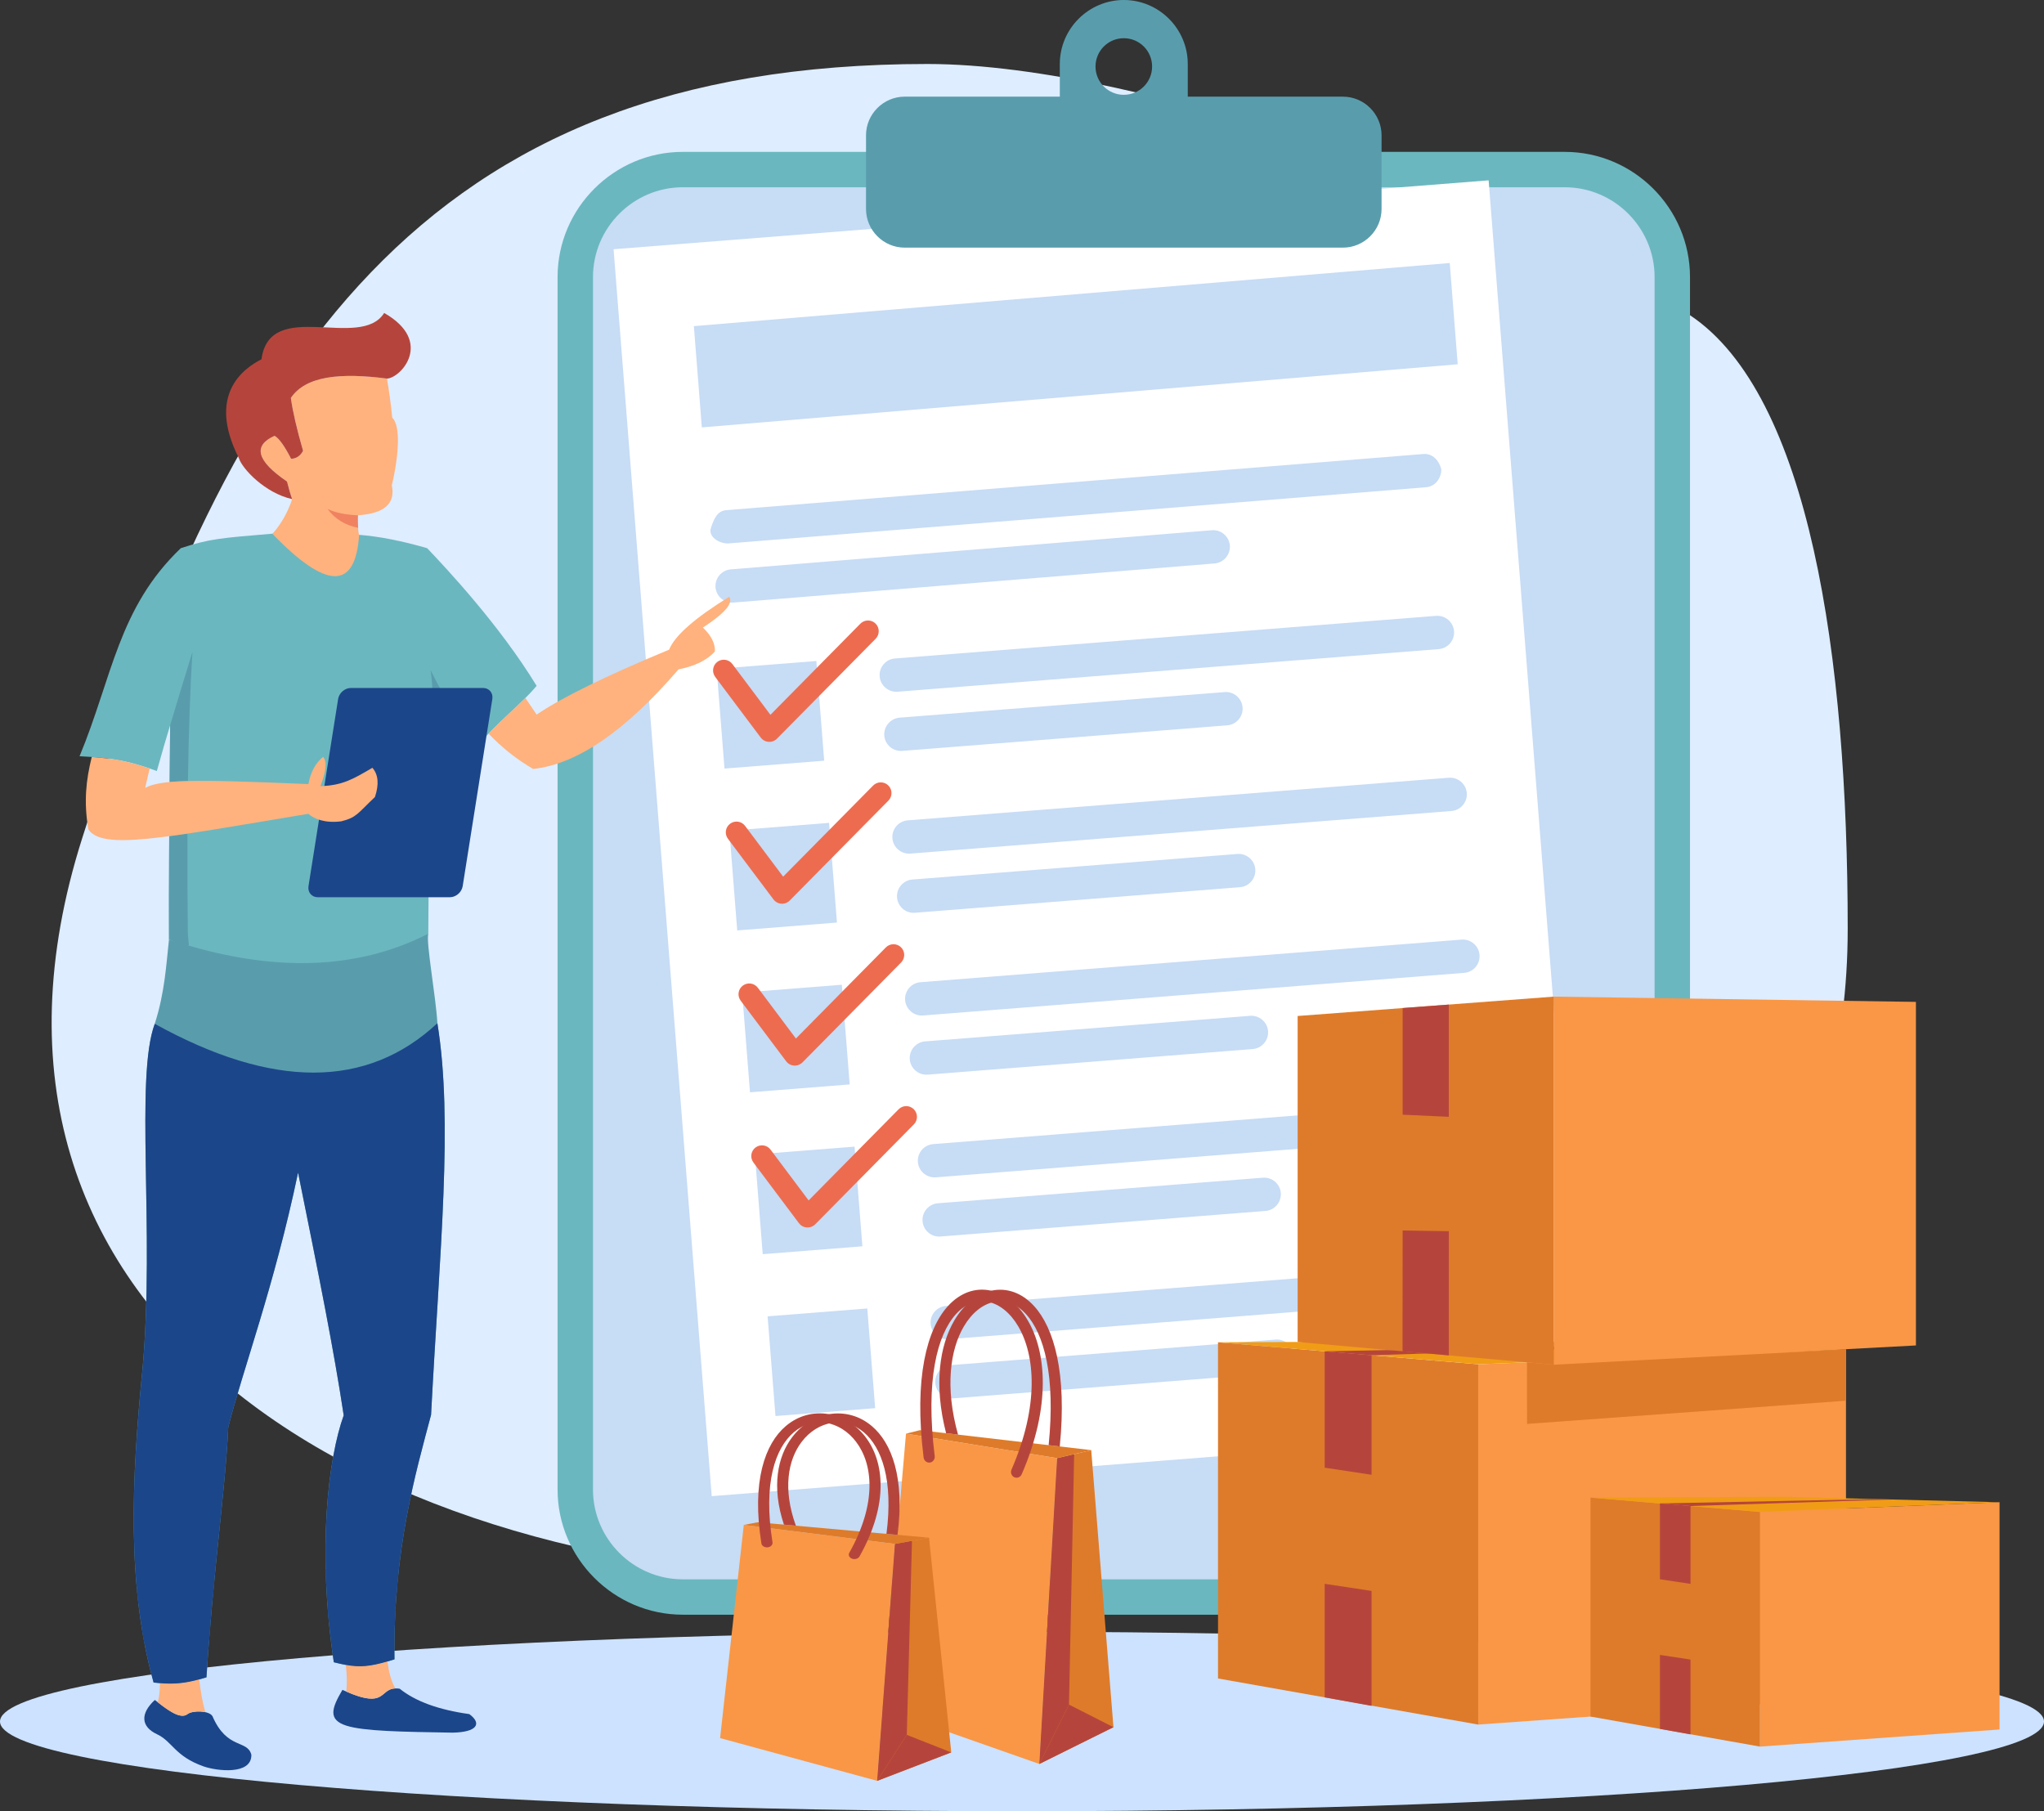 <?xml version="1.0" encoding="UTF-8"?><svg id="a" xmlns="http://www.w3.org/2000/svg" viewBox="0 0 2605.65 2308.9"><rect x="0" y="0" width="2605.65" height="2308.9" fill="#333333" stroke="none"/><path d="M1182.12,81.57c278.87,0,762.06,180.04,972.26,320.25,152.39,101.7,201.04,435.25,201.04,782.08,0,608.8-594.65,829.38-1242.64,829.38S-88.11,1675.61,104.81,1068.43C297.73,461.2,534.15,81.57,1182.12,81.57h0Zm0,0" style="fill:#deedff; fill-rule:evenodd;"/><path d="M870.39,193.61H1994.78c87.79,0,159.6,71.84,159.6,159.6V1898.81c0,87.76-71.81,159.55-159.6,159.55H870.39c-87.76,0-159.6-71.8-159.6-159.55V353.21c0-87.76,71.85-159.6,159.6-159.6h0Zm0,0" style="fill:#6bb7bf; fill-rule:evenodd;"/><path d="M870.39,238.73H1994.78c62.95,0,114.47,51.52,114.47,114.48V1898.81c0,62.96-51.52,114.47-114.47,114.47H870.39c-62.94,0-114.47-51.51-114.47-114.47V353.21c0-62.96,51.53-114.48,114.47-114.48h0Zm0,0" style="fill:#c7dcf5; fill-rule:evenodd;"/><path d="M782.17,317.71l1115.5-87.82,125.13,1589.54-1115.52,87.82-125.11-1589.54Zm0,0" style="fill:#fff; fill-rule:evenodd;"/><path d="M884.54,415.75l963.57-80.47,10.14,129.09-963.58,80.46-10.13-129.08Zm0,0" style="fill:#c7dcf5; fill-rule:evenodd;"/><path d="M925.72,650.34l888.82-71.59c11.58-.94,20,8.2,22.8,19.55,0,11.65-7.89,21.94-19.49,22.82l-888.82,71.59c-11.59,.89-26.5-8.42-22.81-19.49v-.06c3.7-11.08,7.84-21.89,19.5-22.82h0Zm5.92,75.48l613.27-49.9c11.65-.94,21.94,7.84,22.88,19.49,.87,11.7-7.92,21.93-19.55,22.88l-613.27,49.85c-11.59,.99-21.89-7.85-22.83-19.49-.9-11.64,7.87-21.94,19.49-22.83h0Zm0,0" style="fill:#c7dcf5; fill-rule:evenodd;"/><path d="M913.55,852.62l127.12-9.98,9.98,127.07-127.07,10.03-10.03-127.12Zm0,0" style="fill:#c7dcf5; fill-rule:evenodd;"/><path d="M1140.83,839.42l689.91-54.34c11.63-.88,21.94,7.91,22.83,19.55,.94,11.64-7.85,21.93-19.49,22.83l-689.85,54.32c-11.7,.89-21.94-7.89-22.86-19.54-.96-11.64,7.83-21.94,19.47-22.82h0Zm6,75.43l414.33-32.6c11.66-.92,21.9,7.85,22.84,19.5,.95,11.64-7.87,21.94-19.5,22.88l-414.35,32.59c-11.63,.94-21.94-7.85-22.88-19.49-.87-11.65,7.9-21.95,19.56-22.88h0Zm0,0" style="fill:#c7dcf5; fill-rule:evenodd;"/><path d="M929.82,1058.97l127.07-9.98,10.04,127.06-127.13,10.04-9.98-127.12Zm0,0" style="fill:#c7dcf5; fill-rule:evenodd;"/><path d="M1157.12,1045.76l689.84-54.32c11.64-.89,21.95,7.89,22.88,19.54,.89,11.65-7.86,21.94-19.54,22.84l-689.84,54.32c-11.66,.88-21.93-7.91-22.83-19.55-.93-11.64,7.84-21.93,19.5-22.82h0Zm5.92,75.44l414.36-32.59c11.64-.93,21.94,7.84,22.82,19.49,.94,11.64-7.86,21.94-19.49,22.86l-414.37,32.61c-11.66,.92-21.93-7.85-22.81-19.5-.94-11.64,7.85-21.95,19.49-22.88h0Zm0,0" style="fill:#c7dcf5; fill-rule:evenodd;"/><path d="M946.06,1265.32l127.11-9.99,9.99,127.07-127.07,10.03-10.03-127.11Zm0,0" style="fill:#c7dcf5; fill-rule:evenodd;"/><path d="M1173.33,1252.1l689.91-54.32c11.65-.88,21.94,7.91,22.84,19.55,.92,11.65-7.86,21.94-19.51,22.83l-689.91,54.34c-11.64,.87-21.88-7.92-22.82-19.56-.92-11.65,7.85-21.94,19.49-22.83h0Zm5.94,75.44l414.35-32.6c11.64-.94,21.94,7.85,22.88,19.5,.89,11.65-7.86,21.94-19.55,22.86l-414.31,32.61c-11.65,.93-21.93-7.86-22.88-19.5-.89-11.64,7.84-21.94,19.5-22.88h0Zm0,0" style="fill:#c7dcf5; fill-rule:evenodd;"/><path d="M962.32,1471.67l127.04-9.98,9.99,127.06-127.05,10.04-9.98-127.12Zm0,0" style="fill:#c7dcf5; fill-rule:evenodd;"/><path d="M1189.62,1458.46l689.84-54.34c11.66-.88,21.94,7.92,22.88,19.55,.89,11.66-7.9,21.94-19.54,22.82l-689.84,54.34c-11.66,.87-21.95-7.91-22.87-19.56-.89-11.64,7.87-21.94,19.54-22.82h0Zm5.92,75.44l414.37-32.59c11.64-.95,21.93,7.85,22.82,19.49,.93,11.64-7.84,21.93-19.49,22.87l-414.37,32.59c-11.64,.94-21.93-7.84-22.82-19.49-.94-11.64,7.85-21.94,19.49-22.88h0Zm0,0" style="fill:#c7dcf5; fill-rule:evenodd;"/><path d="M978.53,1678.01l127.07-9.99,10.04,127.06-127.07,10.03-10.04-127.1Zm0,0" style="fill:#c7dcf5; fill-rule:evenodd;"/><path d="M1205.82,1664.8l689.91-54.32c11.64-.9,21.9,7.91,22.83,19.55,.94,11.64-7.85,21.93-19.49,22.81l-689.92,54.32c-11.63,.89-21.93-7.89-22.82-19.53-.94-11.64,7.84-21.94,19.49-22.83h0Zm5.94,75.44l414.34-32.59c11.64-.95,21.95,7.84,22.89,19.47,.87,11.64-7.9,21.95-19.56,22.89l-414.34,32.59c-11.64,.95-21.89-7.84-22.83-19.48-.93-11.65,7.86-21.95,19.5-22.88h0Zm0,0" style="fill:#c7dcf5; fill-rule:evenodd;"/><path d="M1153.27,123.21h197.76v-41.64c0-44.86,36.71-81.57,81.58-81.57s81.52,36.71,81.52,81.57v41.64h197.79c27.07,0,49.27,22.21,49.27,49.29v93.9c0,27.09-22.2,49.28-49.27,49.28h-558.65c-27.09,0-49.29-22.19-49.29-49.28v-93.9c0-27.08,22.2-49.29,49.29-49.29h0Zm279.34-74.5c19.91,0,36.07,16.13,36.07,36.08s-16.16,36.08-36.07,36.08-36.08-16.17-36.08-36.08,16.12-36.08,36.08-36.08h0Zm0,0" style="fill:#599dad; fill-rule:evenodd;"/><path d="M911.74,862.87c-4.52-6.03-3.34-14.62,2.71-19.15,6.01-4.5,14.58-3.32,19.11,2.72l48.56,64.78,114.64-116.15c5.29-5.41,13.98-5.46,19.38-.17,5.35,5.32,5.41,13.94,.15,19.35l-125.86,127.43c-.47,.47-.98,.94-1.52,1.35-6.08,4.52-14.58,3.27-19.13-2.76l-58.06-77.4Zm0,0" style="fill:#ed6c50; fill-rule:evenodd;"/><path d="M927.94,1069.21c-4.5-6.03-3.32-14.61,2.76-19.13,6.06-4.53,14.56-3.33,19.09,2.7l48.55,64.74,114.69-116.1c5.3-5.41,13.92-5.46,19.35-.16,5.36,5.25,5.46,13.94,.15,19.34l-125.83,127.42c-.46,.48-.97,.94-1.54,1.36-6.03,4.53-14.61,3.26-19.13-2.76l-58.09-77.41Zm0,0" style="fill:#ed6c50; fill-rule:evenodd;"/><path d="M944.16,1275.55c-4.54-6.08-3.27-14.6,2.76-19.12,6.03-4.53,14.61-3.33,19.14,2.69l48.55,64.74,114.63-116.1c5.3-5.4,13.98-5.46,19.35-.2,5.41,5.3,5.45,13.98,.15,19.38l-125.82,127.44c-.47,.46-.99,.88-1.56,1.3-6.02,4.57-14.61,3.32-19.13-2.71l-58.08-77.42Zm0,0" style="fill:#ed6c50; fill-rule:evenodd;"/><path d="M960.46,1481.91c-4.54-6.03-3.33-14.61,2.68-19.13,6.08-4.52,14.62-3.33,19.13,2.7l48.55,64.78,114.69-116.14c5.3-5.41,13.93-5.46,19.35-.15,5.35,5.31,5.44,13.94,.15,19.34l-125.81,127.43c-.51,.47-1,.93-1.56,1.34-6.04,4.53-14.62,3.28-19.14-2.75l-58.06-77.41Zm0,0" style="fill:#ed6c50; fill-rule:evenodd;"/><path d="M1302.85,2080.2c-719.54,0-1302.85,51.2-1302.85,114.34s583.3,114.37,1302.85,114.37,1302.8-51.21,1302.8-114.37-583.27-114.34-1302.8-114.34h0Zm0,0" style="fill:#cce2ff; fill-rule:evenodd;"/><path d="M2353.24,1720.17l-468.84,18.97v459.29l468.84-33.44v-444.82Zm0,0" style="fill:#f99746; fill-rule:evenodd;"/><path d="M1552.7,1711.12l331.7,28.02v459.29l-331.7-58.75v-428.56Zm0,0" style="fill:#de7b2a; fill-rule:evenodd;"/><path d="M1933.84,1709.51l-381.14,1.61,331.7,28.02,468.84-18.97-419.4-10.66Zm0,0" style="fill:#f19c16; fill-rule:evenodd;"/><path d="M1688.67,1722.61v148.34l59.77,9.05v-152.34l-59.77-5.04Zm0,0" style="fill:#b5453c; fill-rule:evenodd;"/><path d="M1688.67,2019v144.75l59.77,10.82v-146.52l-59.77-9.05Zm0,0" style="fill:#b5453c; fill-rule:evenodd;"/><path d="M2144.29,1714.88l-395.86,12.77-29.88-2.49-29.9-2.55,424.32-8.53,31.31,.8Zm0,0" style="fill:#b5453c; fill-rule:evenodd;"/><path d="M2442.39,1277.17l-461.6-6.71v469.21l461.6-24.53v-437.97Zm0,0" style="fill:#f99746; fill-rule:evenodd;"/><path d="M1654.21,1295.16l326.58-24.7v469.21l-326.58-28.95v-415.56Zm0,0" style="fill:#de7b2a; fill-rule:evenodd;"/><path d="M1788.06,1285.02v135.97l58.84,2.69v-143.07l-58.84,4.41Zm0,0" style="fill:#b5453c; fill-rule:evenodd;"/><path d="M1788.06,1568.57l-.16,154,59,5.25,.06-158.31-58.9-.94Zm0,0" style="fill:#b5453c; fill-rule:evenodd;"/><path d="M2548.98,1914.98l-305.39,12.37v299.15l305.39-21.79v-289.73Zm0,0" style="fill:#f99746; fill-rule:evenodd;"/><path d="M2027.54,1909.1l216.05,18.25v299.15l-216.05-38.27v-279.13Zm0,0" style="fill:#de7b2a; fill-rule:evenodd;"/><path d="M2275.83,1908.07l-248.29,1.03,216.05,18.25,305.39-12.37-273.15-6.9Zm0,0" style="fill:#f19c16; fill-rule:evenodd;"/><path d="M2116.06,1916.53v96.67l38.96,5.86v-99.2l-38.96-3.33Zm0,0" style="fill:#b5453c; fill-rule:evenodd;"/><path d="M2116.06,2109.63v94.31l38.96,7.01v-95.41l-38.96-5.91Zm0,0" style="fill:#b5453c; fill-rule:evenodd;"/><path d="M2412.88,1911.49l-257.86,8.37-19.46-1.67-19.5-1.66,276.41-5.56,20.4,.52Zm0,0" style="fill:#b5453c; fill-rule:evenodd;"/><path d="M2353.24,1720.17v65.4l-406.6,29.59-.12-78.5,34.27,3.02,372.45-19.5Zm0,0" style="fill:#de7b2a; fill-rule:evenodd;"/><path d="M1324.94,2248.65l22.67-389.81-192.67-31.25-30.25,350.72,200.25,70.34Zm0,0" style="fill:#f99746; fill-rule:evenodd;"/><path d="M1419.41,2201.76l-94.47,46.88,22.67-389.81,43.46-10.26,28.34,353.19Zm0,0" style="fill:#de7b2a; fill-rule:evenodd;"/><path d="M1369.33,1853.74l-6.6,319.22-37.8,75.69,22.67-389.81,21.72-5.09Zm0,0" style="fill:#b5453c; fill-rule:evenodd;"/><path d="M1362.74,2172.96l56.67,28.8-94.47,46.88,37.8-75.69Zm0,0" style="fill:#b5453c; fill-rule:evenodd;"/><path d="M1172.67,1823.16l-17.73,4.42,192.67,31.25,43.46-10.26-218.4-25.41Zm0,0" style="fill:#de7b2a; fill-rule:evenodd;"/><path d="M1289.43,1873.45c-1.61,3.68,0,8.04,3.59,9.71,3.58,1.61,7.8-.06,9.4-3.76,37.85-87.12,31.27-156.27,7.81-196.14-12.43-21.27-29.69-34.48-47.9-38.17-18.6-3.79-37.87,2.3-53.89,19.82-26.47,29.05-43.75,90.92-31.04,193.13,.51,4.01,4.04,6.88,7.95,6.41,3.9-.53,6.66-4.22,6.19-8.28-12.05-97.15,3.33-154.88,27.29-181.19,12.34-13.5,26.93-18.24,40.81-15.42,14.3,2.96,28.18,13.76,38.42,31.28,21.36,36.4,27.04,100.5-8.64,182.6h0Zm0,0" style="fill:#b5453c; fill-rule:evenodd;"/><path d="M1206.1,1827.07c-16.12-62.44-8.11-112.19,10.39-143.71,12.43-21.21,29.74-34.46,47.9-38.16,18.6-3.79,37.94,2.29,53.9,19.8,25.22,27.67,42.07,85.17,32.67,178.91l-14.17-1.67c8.96-88.69-6.08-142.14-28.89-167.1-12.35-13.51-26.88-18.3-40.77-15.44-14.34,2.91-28.16,13.73-38.47,31.25-17.32,29.52-24.28,77.19-7.37,137.87l-15.19-1.77Zm0,0" style="fill:#b5453c; fill-rule:evenodd;"/><path d="M1118.19,2270.17l22.65-302-192.66-24.23-30.21,271.73,200.23,54.5Zm0,0" style="fill:#f99746; fill-rule:evenodd;"/><path d="M1212.64,2233.88l-94.45,36.28,22.65-302,43.47-7.96,28.33,273.68Zm0,0" style="fill:#de7b2a; fill-rule:evenodd;"/><path d="M1162.58,1964.21l-6.61,247.32-37.78,58.63,22.65-302,21.75-3.95Zm0,0" style="fill:#b5453c; fill-rule:evenodd;"/><path d="M1155.97,2211.54l56.67,22.35-94.45,36.28,37.78-58.63Zm0,0" style="fill:#b5453c; fill-rule:evenodd;"/><path d="M965.9,1940.55l-17.73,3.38,192.66,24.23,43.47-7.96-218.4-19.65Zm0,0" style="fill:#de7b2a; fill-rule:evenodd;"/><path d="M1082.65,1979.44c-1.59,2.92,0,6.29,3.6,7.54,3.58,1.31,7.81,0,9.42-2.86,37.91-67.53,31.25-121.09,7.84-152.01-12.47-16.43-29.74-26.66-47.93-29.54-18.6-2.96-37.89,1.78-53.87,15.35-26.5,22.51-43.76,70.45-31.08,149.63,.51,3.1,4.06,5.35,7.95,4.93,3.91-.35,6.65-3.23,6.18-6.35-12.04-75.33,3.33-120.03,27.31-140.42,12.32-10.45,26.93-14.15,40.81-11.96,14.29,2.3,28.18,10.66,38.47,24.28,21.37,28.2,26.99,77.89-8.7,141.42h0Zm0,0" style="fill:#b5453c; fill-rule:evenodd;"/><path d="M999.33,1943.52c-16.1-48.36-8.06-86.93,10.4-111.31,12.48-16.43,29.72-26.68,47.9-29.58,18.64-2.91,37.94,1.82,53.88,15.39,25.22,21.42,42.11,65.92,32.66,138.61l-14.13-1.31c8.93-68.73-6.09-110.1-28.86-129.51-12.33-10.45-26.92-14.13-40.81-11.94-14.37,2.29-28.18,10.66-38.48,24.22-17.31,22.88-24.28,59.85-7.33,106.85l-15.23-1.4Zm0,0" style="fill:#b5453c; fill-rule:evenodd;"/><path d="M329.71,689.38c10.03,.68,19.71-11.17,22.52-14.77,10.63-13.51,17.46-29.43,20.17-38.33-2.08-5.91-4.2-13.39-6.49-22.44-38.64-26.27-43.94-45.71-15.86-58.28,5.64,3.15,12.69,12.94,21.05,29.32,6.71-.26,11.8-3.7,15.24-10.24-7.96-27.65-13.15-50.07-15.55-67.32,19.03-28.33,63.54-32.36,122.49-24.7,2.75,15.7,4.99,32.27,6.76,49.85,10.38,9.56,9.06,45.17-.53,86.25,4.8,23.29-9.6,36.03-43.24,38.15-.32,5.67,.22,12.13,.3,16.07,.12,3.59,.21,10.56,3.95,11.64l6.24,1.57c-.62,83.43-43.35,99.46-137.04,3.22h0Zm0,0" style="fill:#ffb27d; fill-rule:evenodd;"/><path d="M493.27,482.62c-58.94-7.66-103.46-3.6-122.49,24.7,2.4,17.2,7.59,39.67,15.55,67.32-3.43,6.54-8.53,9.99-15.24,10.24-8.36-16.38-15.41-26.16-21.05-29.32-28.08,12.57-22.77,32.01,15.86,58.28,2.23,9.05,4.42,16.53,6.54,22.44-34.79-7.78-63.84-38.87-67.95-52.34-40.56-79.91,4.68-113.65,28.85-125.96,10.72-79.13,126.08-10.72,156.4-59.02,63.53,36.24,21.42,82.93,3.53,83.66h0Zm0,0" style="fill:#b5453c; fill-rule:evenodd;"/><path d="M417.52,648.78c9.48,4.63,22.36,7.38,38.78,8.1-.36,5.57-.1,11.97,.26,15.93-16.53-3.18-29.52-11.19-39.04-24.03h0Zm0,0" style="fill:#f08261; fill-rule:evenodd;"/><path d="M259.41,2251.71c-36.6-12.89-39.56-31.75-59.27-40.97-19.89-9.24-22.19-25.78-2.74-43.71,14.34,11.44,32.18,25.52,41.58,18.09,6.29-4.99,27.65-4.67,31.86,2.6,18.63,43.2,44.51,29.52,49.6,49.19,.57,26.21-44.23,20.73-61.03,14.81h0Zm0,0" style="fill:#1c468a; fill-rule:evenodd;"/><path d="M576.72,2208.72c-64.48-1.04-112.67-1.81-134.97-8.84-24.02-7.59-19.03-22.25-5.24-45.7,60.76,27.97,44.59-5.72,73.03-1.45,19.96,16.06,49.52,26.89,88.74,32.35,16.54,12.2,9.83,23.12-21.56,23.65h0Zm0,0" style="fill:#1c468a; fill-rule:evenodd;"/><path d="M544.52,698.79c-32.18-9.3-61.09-14.97-86.72-17.01-4.64,70.76-41.53,70.25-110.67-1.45-66.61,5.61-79.66,6.44-116.62,18.45-79.91,76.38-87.29,164.5-129.09,265.25,46.27,2.04,67.06,7.59,98.52,18.83,6.75-24.13,12.38-43.57,16.96-58.29-1.31,132.83-1.78,223.82-1.46,273,153.01,60.67,279.08,39.88,330.54-7.32,.73-118.08,1.72-211.56,2.96-280.44,18.3,21.57,35.26,38.31,50.91,50.23,37.52-43.06,62.94-60.36,84.22-85.74-47.11-77.31-114.59-149.27-139.55-175.52h0Zm0,0" style="fill:#6bb7bf; fill-rule:evenodd;"/><path d="M852.95,828.18c-80.43,33.38-136.7,60.98-168.88,82.77l-14.3-21.17c-13.32,13.37-28.51,26.42-46.99,45.4,17.1,17.88,35.51,32.65,56.87,45.07,55.9-5.99,117.6-48.25,185.25-126.91,21.05-4.2,36.49-11.81,46.43-22.82,.51-10.14-4.57-20.32-15.29-30.52,28-18.25,39.21-31.35,33.5-39.19-43.94,27.13-69.48,49.6-76.58,67.37h0Zm0,0" style="fill:#ffb27d; fill-rule:evenodd;"/><path d="M545.98,1190.25c-3.02,11.48,9.52,78.91,11.59,114.11,20.34,125.54,2.92,289.01-8.06,499.25-19.6,74.04-48.56,172.76-46.63,311.67-34.17,10.46-46.51,11.55-77.37,3.7-21.52-145-6.79-261.09,12.63-314.75-12.48-82.86-31.08-175.61-58.17-309.44-30.53,145.83-71.34,254.02-89.01,324.67-3.49,78.72-19.44,184.97-27.76,318.75-25.32,7.63-41.12,9.82-67.44,6.6-34.1-122.95-28.38-256.77-13.92-401.41,15.39-173.84-9.99-370.21,15.43-438.28,12.96-40.34,14.67-76.16,18.15-107.51,127.68,42.47,237.84,40.04,330.54-7.37h0Zm0,0" style="fill:#599dad; fill-rule:evenodd;"/><path d="M238.93,1062.67c-8.14,1.23-15.91,2.29-23.22,3.27-.39,58.59-.47,102.47-.27,131.63,7.23,3.27,17.36,6.97,25.33,7.96,0-3.79-1.27-12.47-1.27-16.17-.52-44.81-.73-87.03-.52-126.69h-.05Zm374.17-117.34c-22.5-18.77-43.98-49.29-64.31-91.45,2.29,14.7,3.17,34.37,2.7,59,17.37,20.07,33.43,35.83,48.36,47.1,4.57-5.25,8.99-10.14,13.25-14.66h0Zm-367.77-114.28c-9.93,31.99-19.41,63.11-28.43,93.53-.26,25.68-.49,49.76-.69,72.33,6.61-.63,14.25-1.04,23.4-1.26,.93-62.33,2.84-117.23,5.72-164.59h0Zm0,0" style="fill:#599dad; fill-rule:evenodd;"/><path d="M447.31,877h168.49c7.68,0,13.07,6.29,11.81,14.04l-37.8,238.68c-1.26,7.7-8.55,14.04-16.27,14.04h-168.45c-7.75,0-13.03-6.33-11.85-14.04l37.79-238.68c1.25-7.75,8.58-14.04,16.28-14.04h0Zm0,0" style="fill:#1c468a; fill-rule:evenodd;"/><path d="M116.97,964.93c-7.28,29.52-10.37,56.57-4.36,92.38,18.17,26.42,91.56,11.64,280.47-19.9,6.77,6.18,20.79,12.32,42.05,9.56,19.74-4.94,20.71-10.09,42.85-30.98,5.4-16.27,4.3-28.66-3.27-37.23-24.96,14.67-38.13,22.45-66.25,23.4,7.51-19.25,8.63-31.66,3.39-37.28-9.57,7.7-15.82,19.24-18.72,34.67-148.97-6.44-188.21-5.61-208.07,4.78,2.19-9.35,4.07-17.56,5.71-24.64-23.2-7.89-42.07-12.48-73.82-14.76h0Zm0,0" style="fill:#ffb27d; fill-rule:evenodd;"/><path d="M440.81,2122.36c1.51,12.69,1.72,24.02,.62,34.05,50.85,22.09,42.24-3.41,62.55-4.04-5.1-9-8.43-20.48-9.93-34.42-22.13,6.35-34.8,7.75-53.24,4.42h0Zm-236.96,23.29c0,9.2-.89,17.32-2.71,24.34,13.58,10.71,29.22,21.93,37.85,15.13,4.16-3.29,14.78-4.27,22.77-2.5-3.27-11.13-5.88-25.06-7.79-41.75-17.83,4.79-31.5,6.4-50.11,4.79h0Zm0,0" style="fill:#ffb27d; fill-rule:evenodd;"/><path d="M557.57,1304.36c-89.82,83.7-209.87,83.95-360.28,.77-25.41,68.07,0,264.43-15.43,438.28-14.46,144.64-20.18,278.46,13.92,401.41,2.81,.37,5.46,.62,8.07,.83,18.61,1.61,32.28,0,50.11-4.79,2.96-.77,6.03-1.66,9.26-2.64,8.32-133.78,24.27-240.04,27.76-318.75,17.67-70.65,58.48-178.85,89.01-324.67,27.09,133.83,45.69,226.57,58.17,309.44-19.42,53.66-34.15,169.76-12.63,314.75,5.62,1.45,10.66,2.55,15.29,3.38,18.44,3.33,31.11,1.93,53.24-4.42,2.82-.83,5.71-1.66,8.83-2.66-1.93-138.91,27.03-237.63,46.63-311.67,10.98-210.24,28.39-373.71,8.06-499.25h0Zm0,0" style="fill:#1c468a; fill-rule:evenodd;"/><path d="M415.81,2019.37c32.8,8.88,62.82,11.59,90.01,8.06,.6-7.23,1.28-14.23,2.01-21.21-29.91,3.89-60.79,1.92-92.65-5.98,.11,6.29,.37,12.63,.63,19.13h0Zm-239.36,24.95c35.6,4.28,67.17,1.88,94.67-7.07,.69-7.48,1.36-14.86,2.08-22.13-30.82,10.07-63.74,13.51-98.78,10.33,.63,6.3,1.31,12.59,2.03,18.87h0Zm90.04,47.06c.57-7.44,1.2-14.7,1.76-21.93-27.48,7.48-56.61,9.93-87.29,7.23,1.06,6.39,2.14,12.74,3.39,19.02,30.37,3.44,57.75,1.97,82.14-4.32h0Zm237.75-40.97c-27.76,4.58-56.61,4.11-86.6-1.51,.52,6.35,1.03,12.79,1.66,19.25,30.67,6.49,58.63,7.63,84.01,3.47,.21-7.17,.53-14.23,.94-21.21h0Zm0,0" style="fill:#1c468a; fill-rule:evenodd;"/></svg>